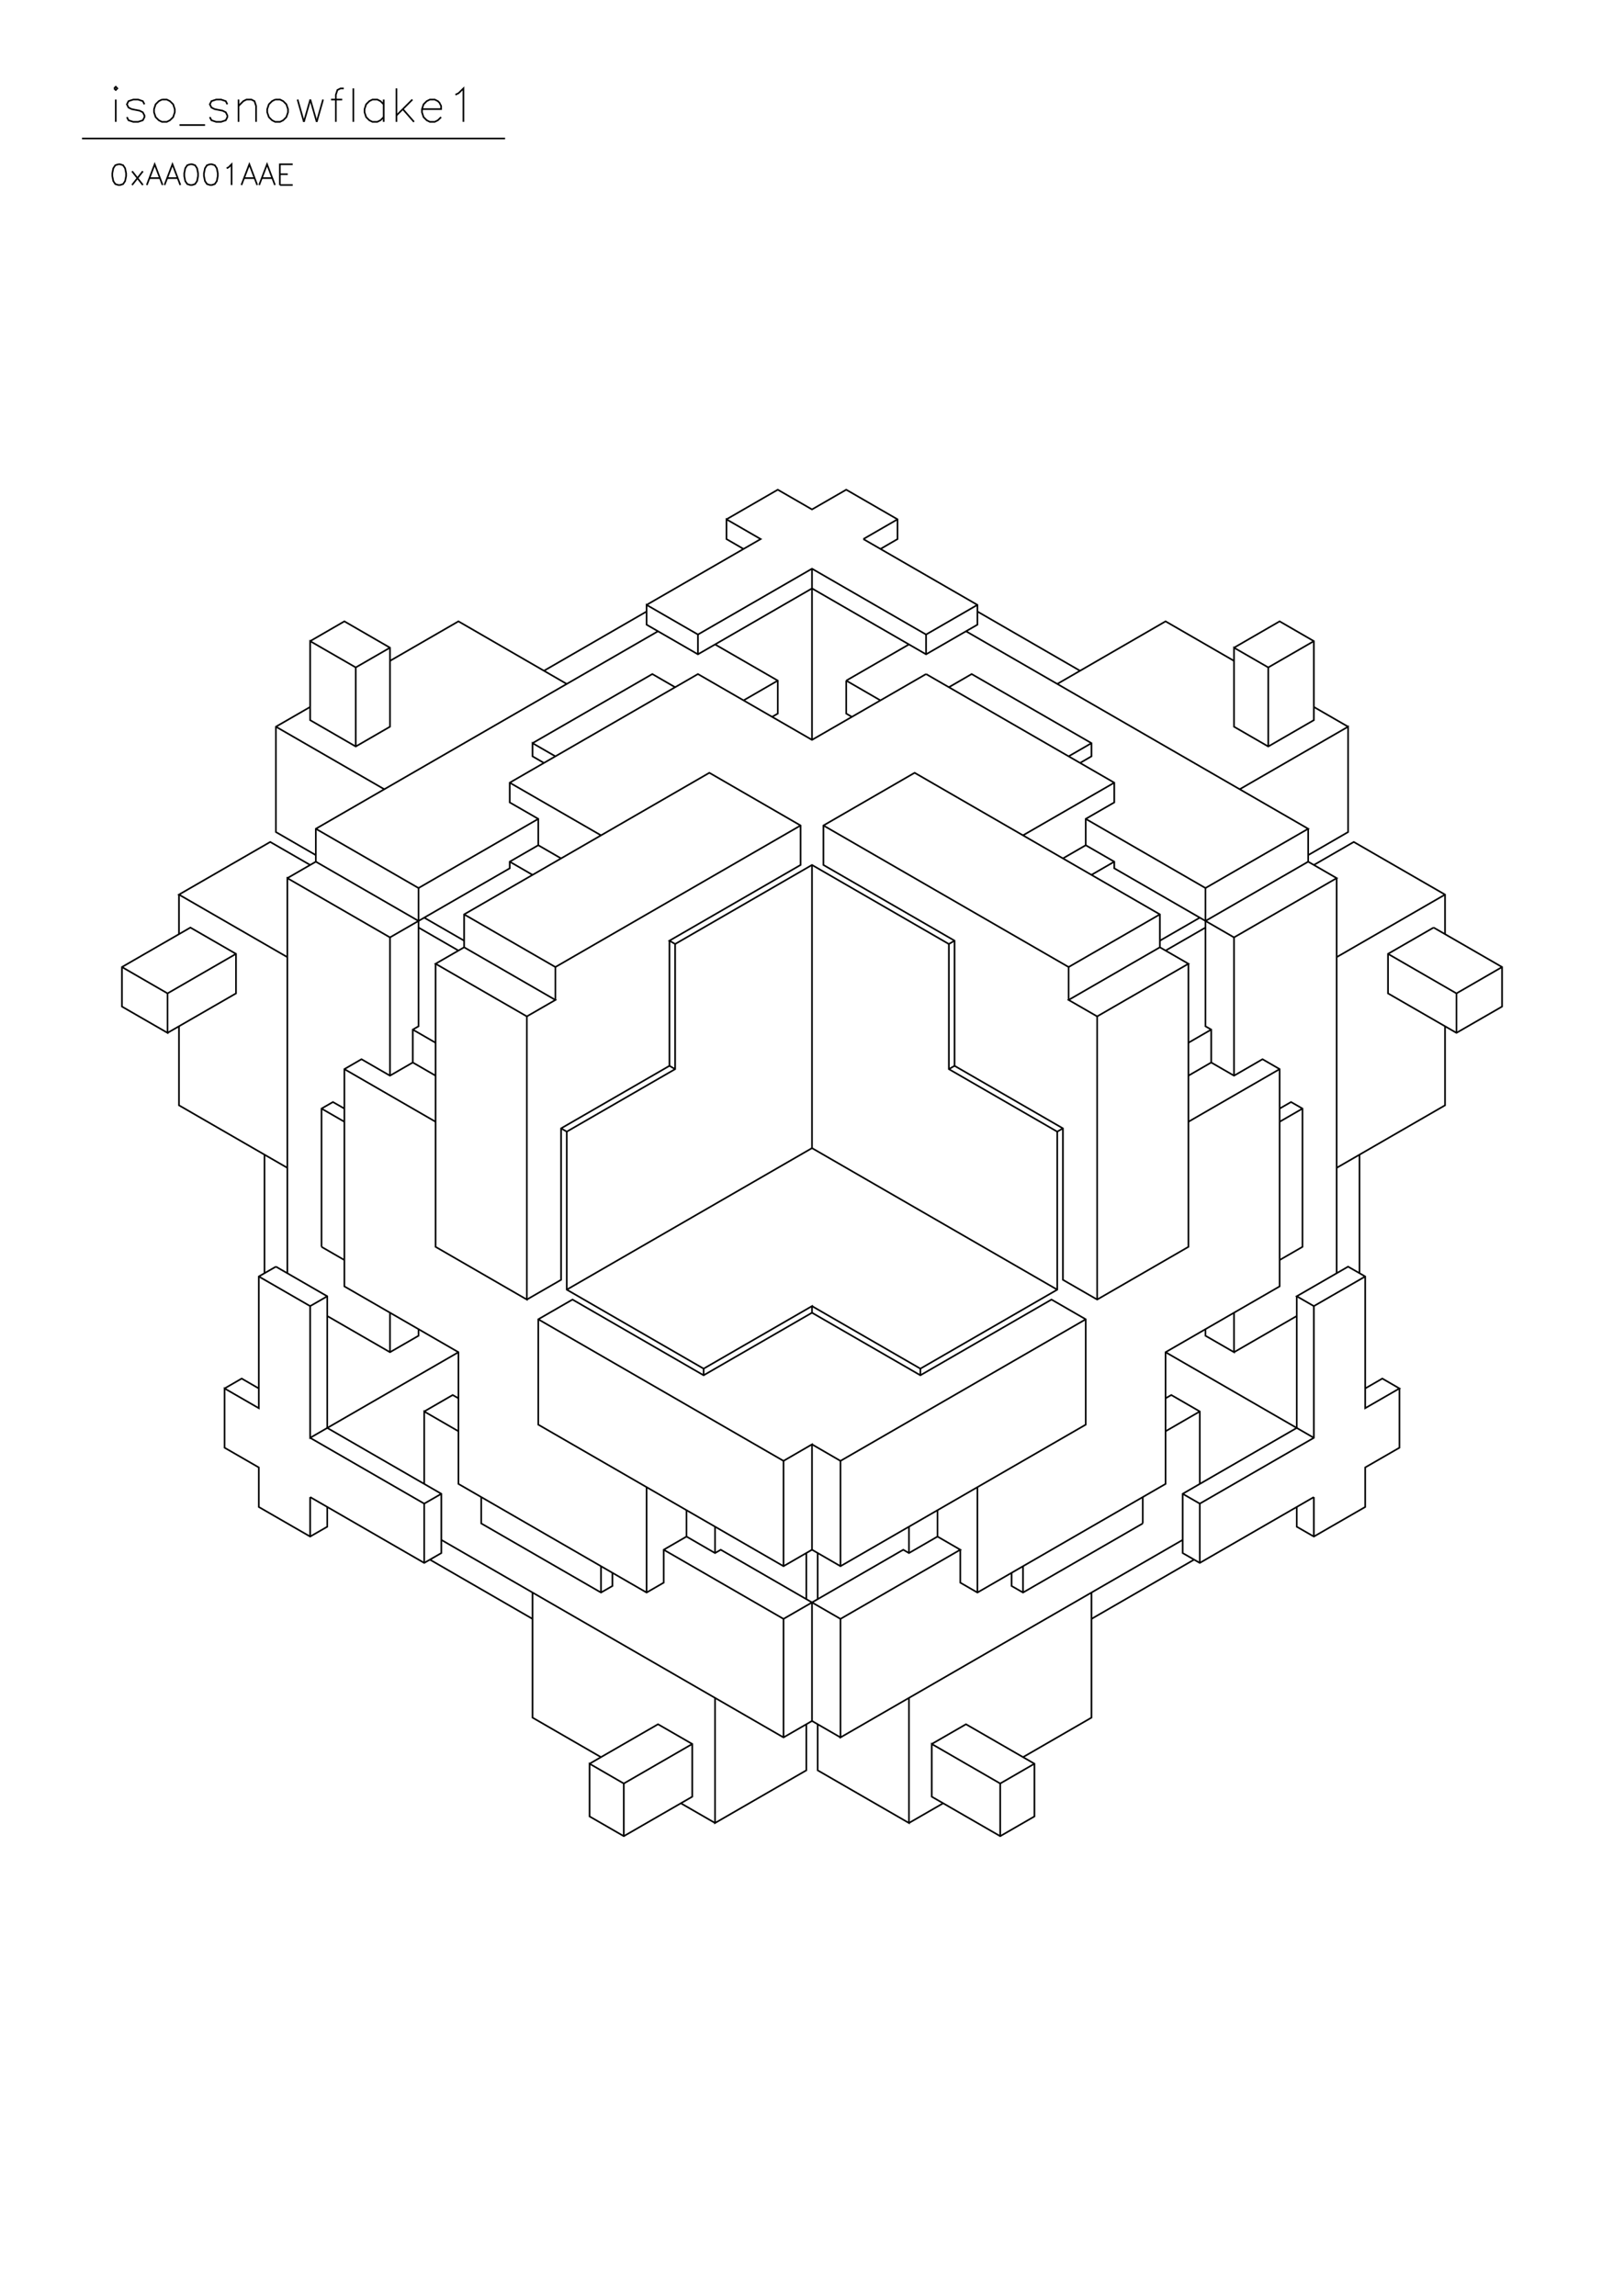 <?xml version="1.0" standalone="no"?>
<svg width="29.7cm" height="42cm" version="1.1" xmlns="http://www.w3.org/2000/svg" viewBox="0.0 0.0 29.7 42">
<path d="M5.672 11.727L6.298 11.365L7.132 11.847L7.132 13.292L6.506 13.654L5.672 13.172L5.672 11.727L6.506 12.208L7.132 11.847" stroke-width="0.03" stroke="#000000" fill="none"/>
<path d="M7.132 12.088L8.384 11.365L10.365 12.51" stroke-width="0.03" stroke="#000000" fill="none"/>
<path d="M9.948 12.269L11.825 11.185" stroke-width="0.03" stroke="#000000" fill="none"/>
<path d="M11.825 11.064L13.911 9.86L13.286 9.499L13.286 9.86L13.598 10.041" stroke-width="0.03" stroke="#000000" fill="none"/>
<path d="M13.286 9.499L14.224 8.957L14.85 9.318L15.476 8.957L16.414 9.499L16.414 9.86L16.102 10.041" stroke-width="0.03" stroke="#000000" fill="none"/>
<path d="M15.789 9.86L16.414 9.499" stroke-width="0.03" stroke="#000000" fill="none"/>
<path d="M15.789 9.86L17.875 11.064L17.875 11.426L16.936 11.968L14.85 10.763L12.764 11.968L11.825 11.426L11.825 11.064L12.764 11.606L14.85 10.402L16.936 11.606L17.875 11.064" stroke-width="0.03" stroke="#000000" fill="none"/>
<path d="M17.875 11.185L19.752 12.269" stroke-width="0.03" stroke="#000000" fill="none"/>
<path d="M19.335 12.51L21.316 11.365L22.568 12.088" stroke-width="0.03" stroke="#000000" fill="none"/>
<path d="M22.568 11.847L23.402 11.365L24.028 11.727L24.028 13.172L23.194 13.654L22.568 13.292L22.568 11.847L23.194 12.208L23.194 13.654" stroke-width="0.03" stroke="#000000" fill="none"/>
<path d="M22.672 14.436L24.654 13.292L24.654 15.219L23.924 15.641" stroke-width="0.03" stroke="#000000" fill="none"/>
<path d="M23.924 15.761L22.046 16.845" stroke-width="0.03" stroke="#000000" fill="none"/>
<path d="M22.046 16.966L21.316 17.387" stroke-width="0.03" stroke="#000000" fill="none"/>
<path d="M21.212 17.327L19.543 18.29L20.065 18.591L21.734 17.628L21.212 17.327L21.212 16.725L16.727 14.135L15.059 15.099L15.059 15.821L17.457 17.206L17.457 19.495L19.439 20.639L19.439 23.409L20.065 23.77L21.734 22.806L21.734 17.628" stroke-width="0.03" stroke="#000000" fill="none"/>
<path d="M21.212 17.206L21.942 16.785" stroke-width="0.03" stroke="#000000" fill="none"/>
<path d="M22.046 16.243L23.924 15.159L17.666 11.546" stroke-width="0.03" stroke="#000000" fill="none"/>
<path d="M16.936 11.606L16.936 11.968" stroke-width="0.03" stroke="#000000" fill="none"/>
<path d="M16.936 12.329L14.85 13.533L12.764 12.329L9.322 14.316L9.322 14.677L9.844 14.978L9.844 15.46L9.322 15.761L9.322 15.882L7.132 17.146L5.255 16.062L5.255 23.288" stroke-width="0.03" stroke="#000000" fill="none"/>
<path d="M5.046 23.168L4.733 23.348L4.733 25.757L4.107 25.396L4.107 26.48L4.733 26.841L4.733 27.564L5.672 28.105L5.985 27.925L5.985 27.564" stroke-width="0.03" stroke="#000000" fill="none"/>
<path d="M5.672 27.383L5.672 28.105" stroke-width="0.03" stroke="#000000" fill="none"/>
<path d="M5.672 27.383L7.758 28.587L8.071 28.407L8.071 27.323L5.985 26.118L5.985 23.71L5.046 23.168" stroke-width="0.03" stroke="#000000" fill="none"/>
<path d="M4.837 23.288L4.837 21.12" stroke-width="0.03" stroke="#000000" fill="none"/>
<path d="M5.255 21.361L3.273 20.217L3.273 18.772" stroke-width="0.03" stroke="#000000" fill="none"/>
<path d="M3.064 18.892L4.316 18.17L4.316 17.447L3.482 16.966L2.23 17.688L2.23 18.411L3.064 18.892L3.064 18.17L4.316 17.447" stroke-width="0.03" stroke="#000000" fill="none"/>
<path d="M5.255 17.507L3.273 16.363L4.942 15.4L5.672 15.821" stroke-width="0.03" stroke="#000000" fill="none"/>
<path d="M5.776 15.761L5.255 16.062" stroke-width="0.03" stroke="#000000" fill="none"/>
<path d="M5.776 15.761L5.776 15.159L12.034 11.546" stroke-width="0.03" stroke="#000000" fill="none"/>
<path d="M12.764 11.606L12.764 11.968" stroke-width="0.03" stroke="#000000" fill="none"/>
<path d="M13.077 11.787L14.224 12.449L14.224 13.052L14.12 13.112" stroke-width="0.03" stroke="#000000" fill="none"/>
<path d="M13.598 12.811L14.224 12.449" stroke-width="0.03" stroke="#000000" fill="none"/>
<path d="M14.85 13.533L14.85 10.402" stroke-width="0.03" stroke="#000000" fill="none"/>
<path d="M15.476 12.449L16.623 11.787" stroke-width="0.03" stroke="#000000" fill="none"/>
<path d="M16.936 12.329L20.378 14.316L20.378 14.677L19.856 14.978L19.856 15.46L19.439 15.701" stroke-width="0.03" stroke="#000000" fill="none"/>
<path d="M19.856 15.46L20.378 15.761L20.378 15.882L22.568 17.146L24.445 16.062L23.924 15.761L23.924 15.159" stroke-width="0.03" stroke="#000000" fill="none"/>
<path d="M24.028 15.821L24.758 15.4L26.427 16.363L26.427 17.086" stroke-width="0.03" stroke="#000000" fill="none"/>
<path d="M26.218 16.966L25.384 17.447L25.384 18.17L26.636 18.892L27.47 18.411L27.47 17.688L26.218 16.966" stroke-width="0.03" stroke="#000000" fill="none"/>
<path d="M26.427 16.363L24.445 17.507" stroke-width="0.03" stroke="#000000" fill="none"/>
<path d="M25.384 17.447L26.636 18.17L27.47 17.688" stroke-width="0.03" stroke="#000000" fill="none"/>
<path d="M26.636 18.17L26.636 18.892" stroke-width="0.03" stroke="#000000" fill="none"/>
<path d="M26.427 18.772L26.427 20.217L24.445 21.361" stroke-width="0.03" stroke="#000000" fill="none"/>
<path d="M24.863 21.12L24.863 23.288" stroke-width="0.03" stroke="#000000" fill="none"/>
<path d="M24.967 23.348L24.028 23.89L23.715 23.71L24.654 23.168L24.967 23.348L24.967 25.757L25.593 25.396L25.28 25.215L24.967 25.396" stroke-width="0.03" stroke="#000000" fill="none"/>
<path d="M25.593 25.396L25.593 26.48L24.967 26.841L24.967 27.564L24.028 28.105L23.715 27.925L23.715 27.564" stroke-width="0.03" stroke="#000000" fill="none"/>
<path d="M24.028 27.383L21.942 28.587L21.629 28.407L21.629 27.323L23.715 26.118L23.715 23.71" stroke-width="0.03" stroke="#000000" fill="none"/>
<path d="M24.028 23.89L24.028 26.299L21.942 27.503L21.942 28.587" stroke-width="0.03" stroke="#000000" fill="none"/>
<path d="M21.838 28.527L19.961 29.611" stroke-width="0.03" stroke="#000000" fill="none"/>
<path d="M19.961 29.129L19.961 31.417L18.709 32.14" stroke-width="0.03" stroke="#000000" fill="none"/>
<path d="M18.918 32.26L18.292 32.622L17.04 31.899L17.04 32.863L18.292 33.585L18.918 33.224L18.918 32.26L17.666 31.538L17.04 31.899" stroke-width="0.03" stroke="#000000" fill="none"/>
<path d="M16.623 31.056L16.623 33.344L14.954 32.381L14.954 31.538" stroke-width="0.03" stroke="#000000" fill="none"/>
<path d="M14.85 31.478L14.329 31.779L8.071 28.166" stroke-width="0.03" stroke="#000000" fill="none"/>
<path d="M7.862 28.527L9.739 29.611" stroke-width="0.03" stroke="#000000" fill="none"/>
<path d="M9.739 29.129L9.739 31.417L10.991 32.14" stroke-width="0.03" stroke="#000000" fill="none"/>
<path d="M10.782 32.26L12.034 31.538L12.66 31.899L12.66 32.863L11.408 33.585L10.782 33.224L10.782 32.26L11.408 32.622L12.66 31.899" stroke-width="0.03" stroke="#000000" fill="none"/>
<path d="M13.077 31.056L13.077 33.344L14.746 32.381L14.746 31.538" stroke-width="0.03" stroke="#000000" fill="none"/>
<path d="M14.85 31.478L14.85 29.31" stroke-width="0.03" stroke="#000000" fill="none"/>
<path d="M14.746 29.25L14.746 28.407" stroke-width="0.03" stroke="#000000" fill="none"/>
<path d="M14.85 28.346L14.329 28.647L9.844 26.058L9.844 24.131L10.47 23.77L12.868 25.155L14.85 24.011L14.85 23.89L12.868 25.034L12.868 25.155" stroke-width="0.03" stroke="#000000" fill="none"/>
<path d="M12.868 25.034L10.365 23.589L10.365 20.699L12.347 19.555L12.347 17.267L12.243 17.206L14.641 15.821L14.641 15.099L12.973 14.135L8.488 16.725L8.488 17.327L10.157 18.29L9.635 18.591L7.966 17.628L8.488 17.327" stroke-width="0.03" stroke="#000000" fill="none"/>
<path d="M8.488 17.206L7.758 16.785" stroke-width="0.03" stroke="#000000" fill="none"/>
<path d="M7.654 16.845L5.776 15.761" stroke-width="0.03" stroke="#000000" fill="none"/>
<path d="M5.776 15.641L5.046 15.219L5.046 13.292L5.672 12.931" stroke-width="0.03" stroke="#000000" fill="none"/>
<path d="M5.046 13.292L7.028 14.436" stroke-width="0.03" stroke="#000000" fill="none"/>
<path d="M6.506 13.654L6.506 12.208" stroke-width="0.03" stroke="#000000" fill="none"/>
<path d="M5.776 15.159L7.654 16.243L7.654 18.772L7.549 18.832L7.549 19.434L7.966 19.675" stroke-width="0.03" stroke="#000000" fill="none"/>
<path d="M7.549 19.434L7.132 19.675L6.611 19.374L6.298 19.555L6.298 23.529L8.384 24.733L8.384 27.142L11.825 29.129L12.138 28.948L12.138 28.346L12.555 28.105L12.555 27.624" stroke-width="0.03" stroke="#000000" fill="none"/>
<path d="M12.555 28.105L13.077 28.407L13.181 28.346L15.371 29.611L17.562 28.346L17.145 28.105L17.145 27.624" stroke-width="0.03" stroke="#000000" fill="none"/>
<path d="M17.145 28.105L16.623 28.407L16.519 28.346L14.329 29.611L12.138 28.346" stroke-width="0.03" stroke="#000000" fill="none"/>
<path d="M11.825 29.129L11.825 27.202" stroke-width="0.03" stroke="#000000" fill="none"/>
<path d="M13.077 27.925L13.077 28.407" stroke-width="0.03" stroke="#000000" fill="none"/>
<path d="M14.329 28.647L14.329 26.721L9.844 24.131" stroke-width="0.03" stroke="#000000" fill="none"/>
<path d="M9.635 23.77L10.261 23.409L10.261 20.639L12.243 19.495L12.347 19.555" stroke-width="0.03" stroke="#000000" fill="none"/>
<path d="M12.243 19.495L12.243 17.206" stroke-width="0.03" stroke="#000000" fill="none"/>
<path d="M12.347 17.267L14.85 15.821L17.353 17.267L17.457 17.206" stroke-width="0.03" stroke="#000000" fill="none"/>
<path d="M17.353 17.267L17.353 19.555L19.335 20.699L19.439 20.639" stroke-width="0.03" stroke="#000000" fill="none"/>
<path d="M19.335 20.699L19.335 23.589L16.832 25.034L14.85 23.89" stroke-width="0.03" stroke="#000000" fill="none"/>
<path d="M14.85 24.011L16.832 25.155L19.23 23.77L19.856 24.131L19.856 26.058L15.371 28.647L14.85 28.346L14.85 26.419L14.329 26.721" stroke-width="0.03" stroke="#000000" fill="none"/>
<path d="M14.85 26.419L15.371 26.721L19.856 24.131" stroke-width="0.03" stroke="#000000" fill="none"/>
<path d="M20.065 23.77L20.065 18.591" stroke-width="0.03" stroke="#000000" fill="none"/>
<path d="M19.543 18.29L19.543 17.688L15.059 15.099" stroke-width="0.03" stroke="#000000" fill="none"/>
<path d="M14.641 15.099L10.157 17.688L8.488 16.725" stroke-width="0.03" stroke="#000000" fill="none"/>
<path d="M8.384 17.387L7.654 16.966" stroke-width="0.03" stroke="#000000" fill="none"/>
<path d="M7.132 17.146L7.132 19.675" stroke-width="0.03" stroke="#000000" fill="none"/>
<path d="M6.298 19.555L7.966 20.518" stroke-width="0.03" stroke="#000000" fill="none"/>
<path d="M7.966 19.073L7.549 18.832" stroke-width="0.03" stroke="#000000" fill="none"/>
<path d="M7.966 17.628L7.966 22.806L9.635 23.77L9.635 18.591" stroke-width="0.03" stroke="#000000" fill="none"/>
<path d="M10.157 18.29L10.157 17.688" stroke-width="0.03" stroke="#000000" fill="none"/>
<path d="M9.739 16.002L9.322 15.761" stroke-width="0.03" stroke="#000000" fill="none"/>
<path d="M9.844 15.46L10.261 15.701" stroke-width="0.03" stroke="#000000" fill="none"/>
<path d="M9.844 14.978L7.654 16.243" stroke-width="0.03" stroke="#000000" fill="none"/>
<path d="M9.322 14.316L10.991 15.279" stroke-width="0.03" stroke="#000000" fill="none"/>
<path d="M10.157 13.834L9.739 13.593L9.739 13.834L9.948 13.955" stroke-width="0.03" stroke="#000000" fill="none"/>
<path d="M9.739 13.593L11.93 12.329L12.347 12.57" stroke-width="0.03" stroke="#000000" fill="none"/>
<path d="M15.476 12.449L15.476 13.052L15.58 13.112" stroke-width="0.03" stroke="#000000" fill="none"/>
<path d="M16.102 12.811L15.476 12.449" stroke-width="0.03" stroke="#000000" fill="none"/>
<path d="M17.353 12.57L17.77 12.329L19.961 13.593L19.961 13.834L19.752 13.955" stroke-width="0.03" stroke="#000000" fill="none"/>
<path d="M19.543 13.834L19.961 13.593" stroke-width="0.03" stroke="#000000" fill="none"/>
<path d="M20.378 14.316L18.709 15.279" stroke-width="0.03" stroke="#000000" fill="none"/>
<path d="M19.856 14.978L22.046 16.243L22.046 18.772L22.151 18.832L22.151 19.434L21.734 19.675" stroke-width="0.03" stroke="#000000" fill="none"/>
<path d="M22.151 19.434L22.568 19.675L23.089 19.374L23.402 19.555L23.402 23.529L21.316 24.733L21.316 27.142L17.875 29.129L17.562 28.948L17.562 28.346" stroke-width="0.03" stroke="#000000" fill="none"/>
<path d="M17.875 29.129L17.875 27.202" stroke-width="0.03" stroke="#000000" fill="none"/>
<path d="M16.623 27.925L16.623 28.407" stroke-width="0.03" stroke="#000000" fill="none"/>
<path d="M15.371 28.647L15.371 26.721" stroke-width="0.03" stroke="#000000" fill="none"/>
<path d="M14.954 28.407L14.954 29.25" stroke-width="0.03" stroke="#000000" fill="none"/>
<path d="M15.371 29.611L15.371 31.779L21.629 28.166" stroke-width="0.03" stroke="#000000" fill="none"/>
<path d="M21.942 27.503L21.629 27.323" stroke-width="0.03" stroke="#000000" fill="none"/>
<path d="M21.942 27.142L21.942 25.817L21.421 25.516L21.316 25.576" stroke-width="0.03" stroke="#000000" fill="none"/>
<path d="M21.316 26.179L21.942 25.817" stroke-width="0.03" stroke="#000000" fill="none"/>
<path d="M21.316 24.733L24.028 26.299" stroke-width="0.03" stroke="#000000" fill="none"/>
<path d="M24.028 27.383L24.028 28.105" stroke-width="0.03" stroke="#000000" fill="none"/>
<path d="M20.899 27.865L18.709 29.129L18.5 29.009L18.5 28.768" stroke-width="0.03" stroke="#000000" fill="none"/>
<path d="M18.709 28.647L18.709 29.129" stroke-width="0.03" stroke="#000000" fill="none"/>
<path d="M20.899 27.865L20.899 27.383" stroke-width="0.03" stroke="#000000" fill="none"/>
<path d="M22.568 24.733L23.715 24.071" stroke-width="0.03" stroke="#000000" fill="none"/>
<path d="M24.445 23.288L24.445 16.062" stroke-width="0.03" stroke="#000000" fill="none"/>
<path d="M22.568 17.146L22.568 19.675" stroke-width="0.03" stroke="#000000" fill="none"/>
<path d="M23.402 19.555L21.734 20.518" stroke-width="0.03" stroke="#000000" fill="none"/>
<path d="M21.734 19.073L22.151 18.832" stroke-width="0.03" stroke="#000000" fill="none"/>
<path d="M23.402 20.277L23.611 20.157L23.82 20.277L23.82 22.806L23.402 23.047" stroke-width="0.03" stroke="#000000" fill="none"/>
<path d="M22.568 24.011L22.568 24.733L22.046 24.432L22.046 24.312" stroke-width="0.03" stroke="#000000" fill="none"/>
<path d="M19.335 23.589L14.85 21L14.85 15.821" stroke-width="0.03" stroke="#000000" fill="none"/>
<path d="M17.353 19.555L17.457 19.495" stroke-width="0.03" stroke="#000000" fill="none"/>
<path d="M19.543 17.688L21.212 16.725" stroke-width="0.03" stroke="#000000" fill="none"/>
<path d="M20.378 15.761L19.961 16.002" stroke-width="0.03" stroke="#000000" fill="none"/>
<path d="M23.194 12.208L24.028 11.727" stroke-width="0.03" stroke="#000000" fill="none"/>
<path d="M24.028 12.931L24.654 13.292" stroke-width="0.03" stroke="#000000" fill="none"/>
<path d="M23.82 20.277L23.402 20.518" stroke-width="0.03" stroke="#000000" fill="none"/>
<path d="M16.832 25.034L16.832 25.155" stroke-width="0.03" stroke="#000000" fill="none"/>
<path d="M14.85 21L10.365 23.589" stroke-width="0.03" stroke="#000000" fill="none"/>
<path d="M8.384 24.733L5.672 26.299L5.672 23.89L5.985 23.71" stroke-width="0.03" stroke="#000000" fill="none"/>
<path d="M5.672 23.89L4.733 23.348" stroke-width="0.03" stroke="#000000" fill="none"/>
<path d="M5.88 22.806L5.88 20.277L6.089 20.157L6.298 20.277" stroke-width="0.03" stroke="#000000" fill="none"/>
<path d="M6.298 20.518L5.88 20.277" stroke-width="0.03" stroke="#000000" fill="none"/>
<path d="M5.88 22.806L6.298 23.047" stroke-width="0.03" stroke="#000000" fill="none"/>
<path d="M5.985 24.071L7.132 24.733L7.654 24.432L7.654 24.312" stroke-width="0.03" stroke="#000000" fill="none"/>
<path d="M7.132 24.011L7.132 24.733" stroke-width="0.03" stroke="#000000" fill="none"/>
<path d="M7.758 25.817L8.279 25.516L8.384 25.576" stroke-width="0.03" stroke="#000000" fill="none"/>
<path d="M8.384 26.179L7.758 25.817L7.758 27.142" stroke-width="0.03" stroke="#000000" fill="none"/>
<path d="M8.071 27.323L7.758 27.503L7.758 28.587" stroke-width="0.03" stroke="#000000" fill="none"/>
<path d="M7.758 27.503L5.672 26.299" stroke-width="0.03" stroke="#000000" fill="none"/>
<path d="M4.733 25.396L4.42 25.215L4.107 25.396" stroke-width="0.03" stroke="#000000" fill="none"/>
<path d="M8.801 27.383L8.801 27.865L10.991 29.129L11.2 29.009L11.2 28.768" stroke-width="0.03" stroke="#000000" fill="none"/>
<path d="M10.991 28.647L10.991 29.129" stroke-width="0.03" stroke="#000000" fill="none"/>
<path d="M14.329 29.611L14.329 31.779" stroke-width="0.03" stroke="#000000" fill="none"/>
<path d="M14.85 31.478L15.371 31.779" stroke-width="0.03" stroke="#000000" fill="none"/>
<path d="M16.623 33.344L17.249 32.983" stroke-width="0.03" stroke="#000000" fill="none"/>
<path d="M18.292 32.622L18.292 33.585" stroke-width="0.03" stroke="#000000" fill="none"/>
<path d="M13.077 33.344L12.451 32.983" stroke-width="0.03" stroke="#000000" fill="none"/>
<path d="M11.408 32.622L11.408 33.585" stroke-width="0.03" stroke="#000000" fill="none"/>
<path d="M10.365 20.699L10.261 20.639" stroke-width="0.03" stroke="#000000" fill="none"/>
<path d="M3.064 18.17L2.23 17.688" stroke-width="0.03" stroke="#000000" fill="none"/>
<path d="M3.273 17.086L3.273 16.363" stroke-width="0.03" stroke="#000000" fill="none"/>
<path d="M3.298 3.384L3.154 3.005L3.009 3.384" stroke-width="0.03" stroke="#000000" fill="none"/>
<path d="M2.973 3.384L2.829 3.005L2.685 3.384" stroke-width="0.03" stroke="#000000" fill="none"/>
<path d="M2.613 3.384L2.415 3.132" stroke-width="0.03" stroke="#000000" fill="none"/>
<path d="M2.613 3.132L2.415 3.384" stroke-width="0.03" stroke="#000000" fill="none"/>
<path d="M2.739 3.258L2.919 3.258" stroke-width="0.03" stroke="#000000" fill="none"/>
<path d="M3.064 3.258L3.244 3.258" stroke-width="0.03" stroke="#000000" fill="none"/>
<path d="M3.478 3.005L3.424 3.023L3.388 3.078L3.37 3.168L3.37 3.222L3.388 3.312L3.424 3.366L3.478 3.384L3.514 3.384L3.568 3.366L3.604 3.312L3.622 3.222L3.622 3.168L3.604 3.078L3.568 3.023L3.514 3.005L3.478 3.005" stroke-width="0.03" stroke="#000000" fill="none"/>
<path d="M3.839 3.005L3.785 3.023L3.749 3.078L3.73 3.168L3.73 3.222L3.749 3.312L3.785 3.366L3.839 3.384L3.875 3.384L3.929 3.366L3.965 3.312L3.983 3.222L3.983 3.168L3.965 3.078L3.929 3.023L3.875 3.005L3.839 3.005" stroke-width="0.03" stroke="#000000" fill="none"/>
<path d="M4.145 3.078L4.181 3.06L4.235 3.005L4.235 3.384" stroke-width="0.03" stroke="#000000" fill="none"/>
<path d="M4.415 3.384L4.56 3.005L4.704 3.384" stroke-width="0.03" stroke="#000000" fill="none"/>
<path d="M4.74 3.384L4.884 3.005L5.028 3.384" stroke-width="0.03" stroke="#000000" fill="none"/>
<path d="M5.118 3.384L5.118 3.005L5.353 3.005" stroke-width="0.03" stroke="#000000" fill="none"/>
<path d="M5.263 3.186L5.118 3.186" stroke-width="0.03" stroke="#000000" fill="none"/>
<path d="M4.974 3.258L4.794 3.258" stroke-width="0.03" stroke="#000000" fill="none"/>
<path d="M4.65 3.258L4.47 3.258" stroke-width="0.03" stroke="#000000" fill="none"/>
<path d="M5.118 3.384L5.353 3.384" stroke-width="0.03" stroke="#000000" fill="none"/>
<path d="M5.558 2.229L5.442 1.821" stroke-width="0.03" stroke="#000000" fill="none"/>
<path d="M5.675 1.821L5.558 2.229" stroke-width="0.03" stroke="#000000" fill="none"/>
<path d="M5.792 2.229L5.675 1.821" stroke-width="0.03" stroke="#000000" fill="none"/>
<path d="M5.908 1.821L5.792 2.229" stroke-width="0.03" stroke="#000000" fill="none"/>
<path d="M6.142 2.229L6.142 1.733L6.171 1.646L6.229 1.617L6.287 1.617" stroke-width="0.03" stroke="#000000" fill="none"/>
<path d="M6.462 1.617L6.462 2.229" stroke-width="0.03" stroke="#000000" fill="none"/>
<path d="M6.258 1.821L6.054 1.821" stroke-width="0.03" stroke="#000000" fill="none"/>
<path d="M7.017 1.821L7.017 2.229" stroke-width="0.03" stroke="#000000" fill="none"/>
<path d="M7.017 2.142L6.958 2.2L6.9 2.229L6.812 2.229L6.754 2.2L6.696 2.142L6.667 2.054L6.667 1.996L6.696 1.908L6.754 1.85L6.812 1.821L6.9 1.821L6.958 1.85L7.017 1.908" stroke-width="0.03" stroke="#000000" fill="none"/>
<path d="M7.25 2.112L7.542 1.821" stroke-width="0.03" stroke="#000000" fill="none"/>
<path d="M7.367 1.996L7.571 2.229" stroke-width="0.03" stroke="#000000" fill="none"/>
<path d="M7.717 1.996L8.067 1.996L8.067 1.938L8.037 1.879L8.008 1.85L7.95 1.821L7.862 1.821L7.804 1.85L7.746 1.908L7.717 1.996L7.717 2.054L7.746 2.142L7.804 2.2L7.862 2.229L7.95 2.229L8.008 2.2L8.067 2.142" stroke-width="0.03" stroke="#000000" fill="none"/>
<path d="M8.475 2.229L8.475 1.617L8.387 1.704L8.329 1.733" stroke-width="0.03" stroke="#000000" fill="none"/>
<path d="M7.25 1.617L7.25 2.229" stroke-width="0.03" stroke="#000000" fill="none"/>
<path d="M9.237 2.533L1.5 2.533" stroke-width="0.03" stroke="#000000" fill="none"/>
<path d="M2.117 2.229L2.117 1.821" stroke-width="0.03" stroke="#000000" fill="none"/>
<path d="M2.087 1.617L2.117 1.646L2.146 1.617L2.117 1.587L2.087 1.617" stroke-width="0.03" stroke="#000000" fill="none"/>
<path d="M2.321 2.142L2.35 2.2L2.438 2.229L2.525 2.229L2.612 2.2L2.642 2.142L2.642 2.112L2.612 2.054L2.554 2.025L2.408 1.996L2.35 1.967L2.321 1.908L2.35 1.85L2.438 1.821L2.525 1.821L2.612 1.85L2.642 1.908" stroke-width="0.03" stroke="#000000" fill="none"/>
<path d="M2.962 1.821L2.904 1.85L2.846 1.908L2.817 1.996L2.817 2.054L2.846 2.142L2.904 2.2L2.962 2.229L3.05 2.229L3.108 2.2L3.167 2.142L3.196 2.054L3.196 1.996L3.167 1.908L3.108 1.85L3.05 1.821L2.962 1.821" stroke-width="0.03" stroke="#000000" fill="none"/>
<path d="M3.283 2.287L3.75 2.287" stroke-width="0.03" stroke="#000000" fill="none"/>
<path d="M3.837 2.142L3.867 2.2L3.954 2.229L4.042 2.229L4.129 2.2L4.158 2.142L4.158 2.112L4.129 2.054L4.071 2.025L3.925 1.996L3.867 1.967L3.837 1.908L3.867 1.85L3.954 1.821L4.042 1.821L4.129 1.85L4.158 1.908" stroke-width="0.03" stroke="#000000" fill="none"/>
<path d="M4.362 1.938L4.45 1.85L4.508 1.821L4.596 1.821L4.654 1.85L4.683 1.938L4.683 2.229" stroke-width="0.03" stroke="#000000" fill="none"/>
<path d="M4.362 2.229L4.362 1.821" stroke-width="0.03" stroke="#000000" fill="none"/>
<path d="M5.033 1.821L4.975 1.85L4.917 1.908L4.887 1.996L4.887 2.054L4.917 2.142L4.975 2.2L5.033 2.229L5.121 2.229L5.179 2.2L5.237 2.142L5.267 2.054L5.267 1.996L5.237 1.908L5.179 1.85L5.121 1.821L5.033 1.821" stroke-width="0.03" stroke="#000000" fill="none"/>
<path d="M2.162 3.005L2.108 3.023L2.072 3.078L2.054 3.168L2.054 3.222L2.072 3.312L2.108 3.366L2.162 3.384L2.198 3.384L2.252 3.366L2.288 3.312L2.306 3.222L2.306 3.168L2.288 3.078L2.252 3.023L2.198 3.005L2.162 3.005" stroke-width="0.03" stroke="#000000" fill="none"/>
</svg>
